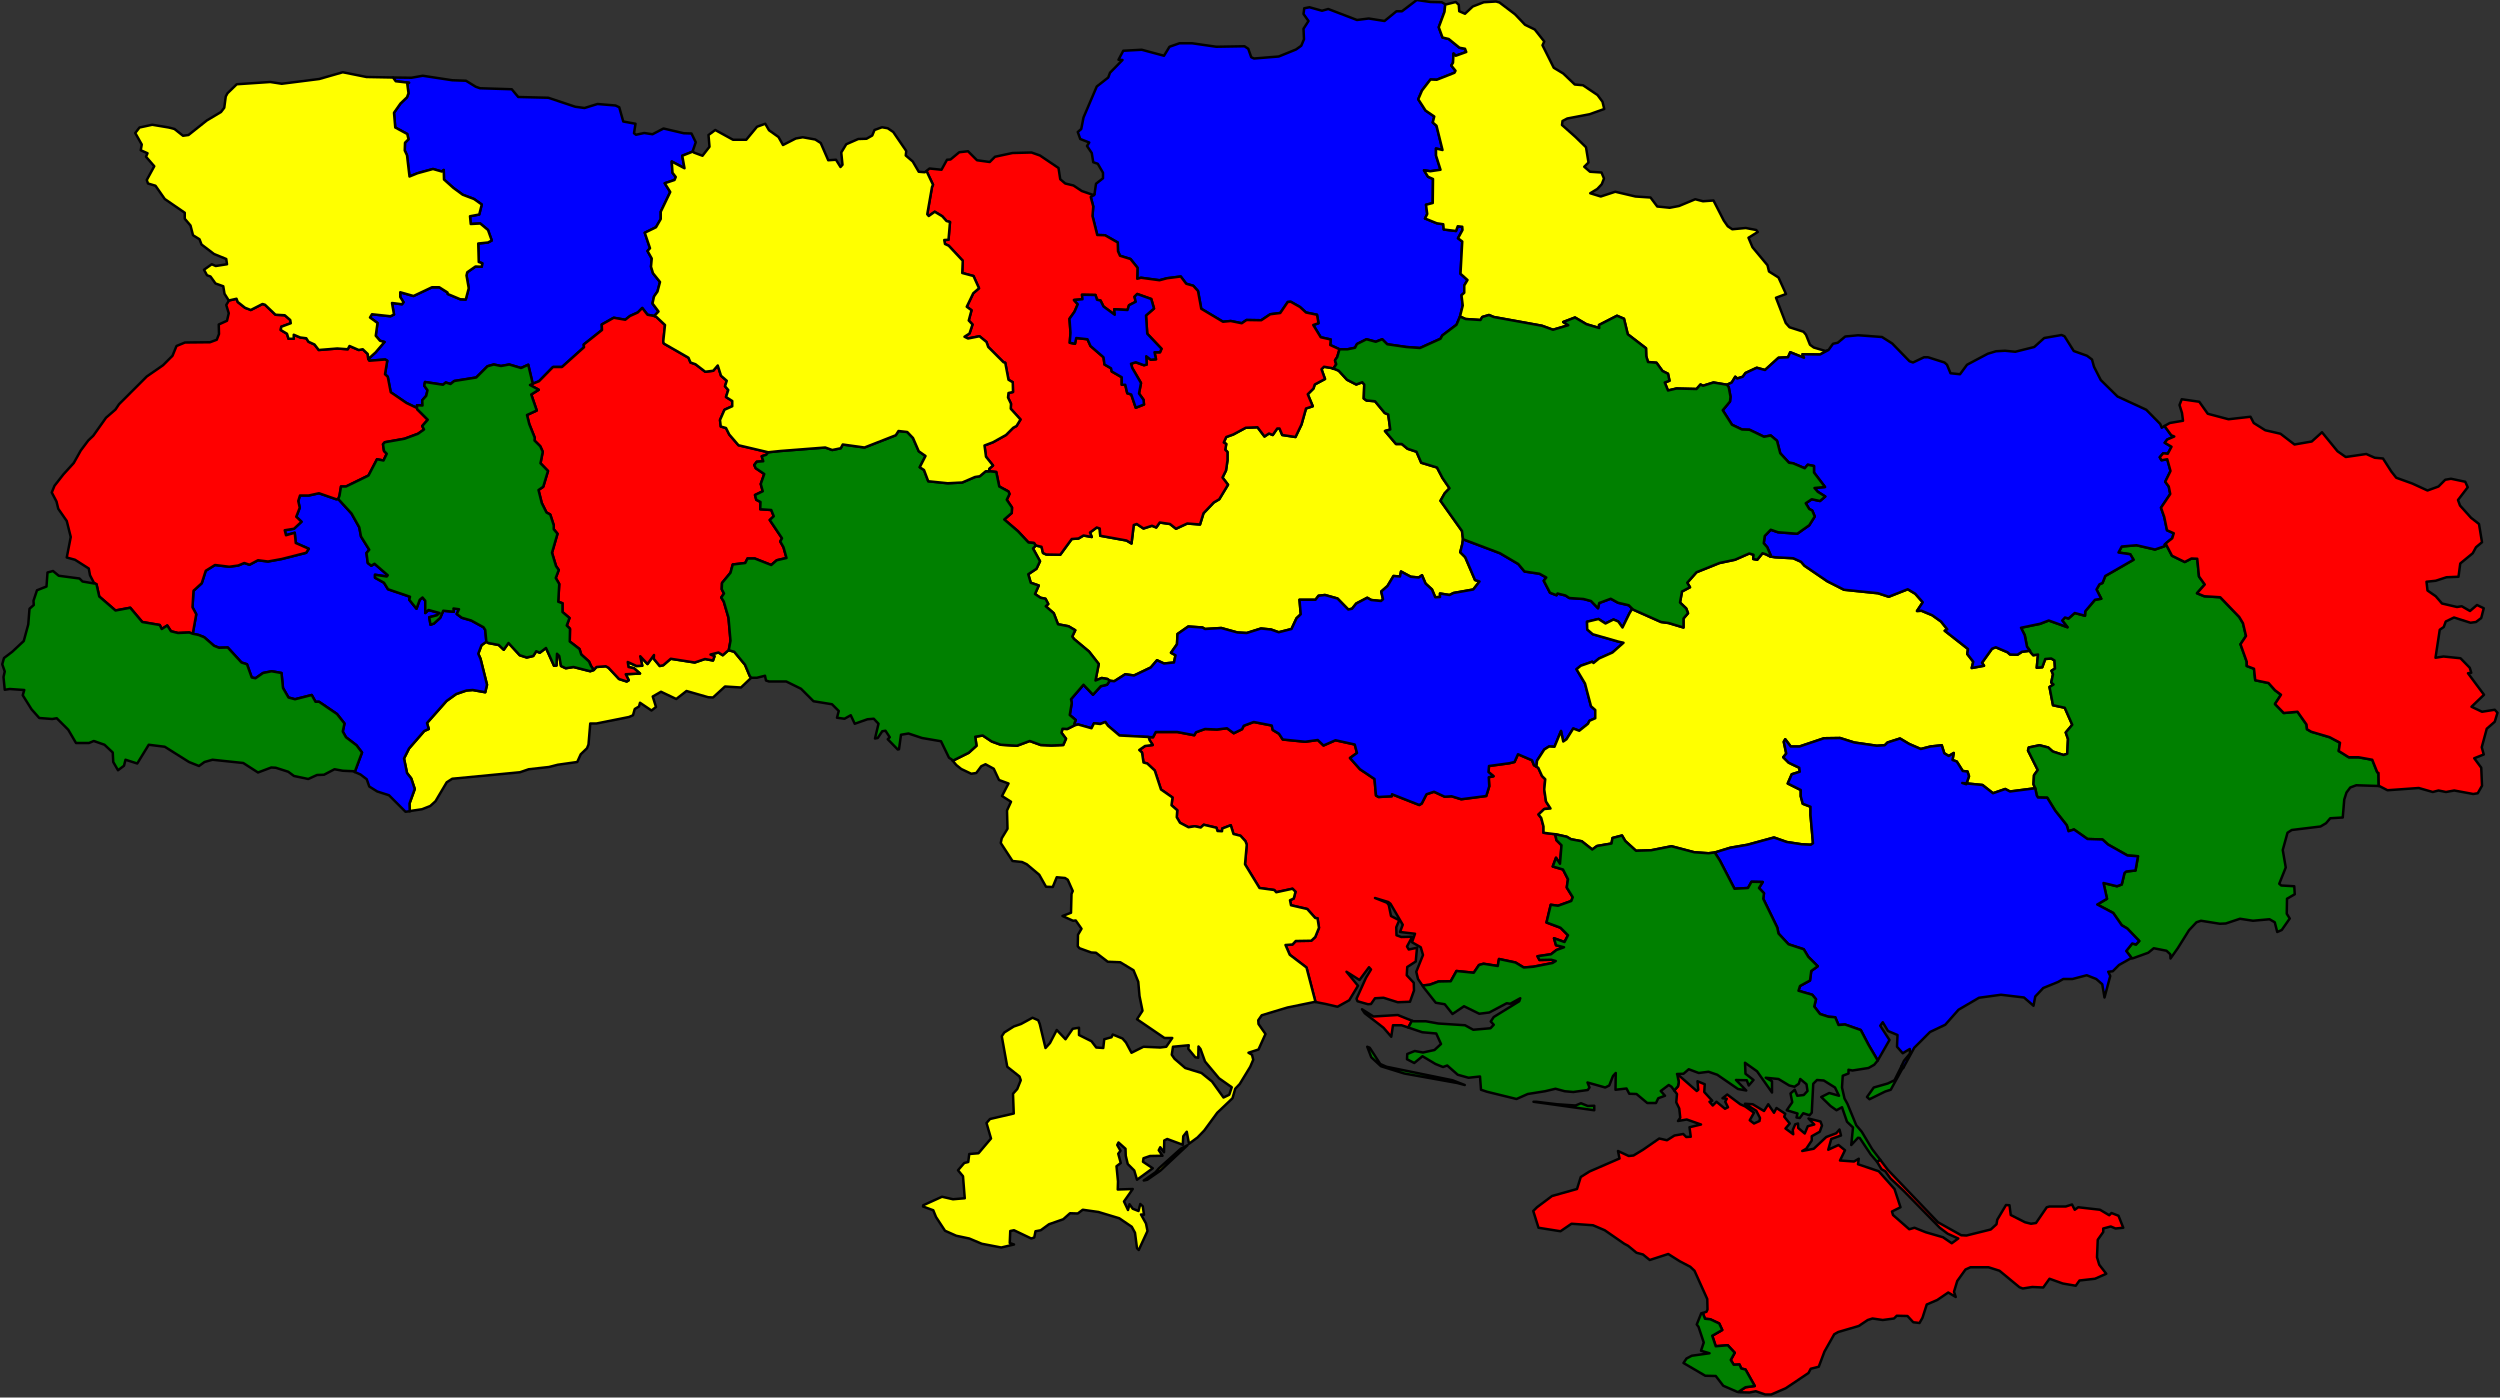 <ns0:svg xmlns:ns0="http://www.w3.org/2000/svg" enable_background="new 0 0 1000 559" height="559px" pretty_print="True" style="stroke-linejoin: round; stroke:#000; fill: none;" version="1.1" viewBox="0 0 1000 559" width="1000px">
<ns0:rect x="0" y="0" width="1000" height="559" fill="#333333" stroke="none"/>
utf-8<ns0:defs>
utf-8utf-8<ns0:style type="text/css">
path { fill-rule: evenodd; }utf-8utf-8</ns0:style>
utf-8</ns0:defs>
utf-8
utf-8<ns0:g class="" id="provinces">
utf-8utf-8<ns0:path d="M752.1,463.9L750.8,464.7L750.8,464.7L752.6,467.7L754.1,468.5L756.2,471.4L761.3,476.2L775.9,491.1L779.1,493.5L783.3,495.4L780.7,497.3L777.2,494.9L770.3,492.9L765.8,491.1L763.7,491.7L757.2,486.0L756.8,484.6L760.2,482.9L757.8,475.6L751.5,468.5L743.2,465.7L743.5,463.5L741.6,464.6L736.0,464.2L738.0,460.1L735.4,458.0L731.3,459.9L732.5,455.6L736.4,454.2L735.8,451.8L734.5,453.3L730.5,454.8L725.5,459.5L720.9,460.4L722.5,459.5L724.7,456.2L724.7,454.5L727.9,452.7L728.8,450.2L728.2,448.6L723.4,447.4L725.7,449.8L723.1,450.5L721.9,453.4L719.3,451.2L719.2,449.4L718.1,449.7L717.1,452.0L717.3,453.7L714.2,451.4L715.9,449.4L713.7,446.7L714.1,445.5L710.6,443.2L709.6,445.1L707.3,441.7L705.6,444.4L701.1,441.7L698.0,441.5L702.5,444.3L704.0,447.2L703.8,448.4L701.6,449.4L699.9,448.1L701.6,445.1L698.1,442.6L696.1,441.7L690.9,437.8L689.0,439.3L690.7,439.5L690.1,440.7L691.2,442.9L690.0,443.5L686.6,440.7L685.1,442.2L683.8,440.7L684.9,440.3L681.7,436.8L681.9,433.7L679.0,432.5L679.3,435.9L678.7,436.4L671.6,430.2L670.9,429.7L671.5,432.8L671.2,434.5L669.7,436.2L670.8,437.6L670.5,440.9L671.7,443.4L672.1,447.1L671.2,448.4L674.7,447.8L680.4,449.8L675.8,450.9L676.3,454.7L674.5,454.8L673.3,453.6L669.8,454.2L666.8,456.1L663.7,455.4L657.2,459.9L653.4,462.2L651.5,462.4L647.2,460.4L647.8,463.4L635.8,468.6L632.3,470.8L630.8,475.6L620.8,478.4L614.8,482.9L613.3,484.4L615.4,491.1L624.2,492.5L628.6,489.5L637.2,490.1L641.9,492.1L649.7,497.5L651.2,498.3L654.6,501.1L657.2,501.8L659.9,504.0L667.3,501.6L671.9,504.5L676.1,506.7L677.8,508.3L682.9,519.6L683.0,523.8L682.6,524.7L681.1,525.2L682.0,527.5L684.1,527.7L687.7,529.4L688.9,532.0L684.9,534.3L686.3,538.5L691.1,538.1L693.9,541.1L692.3,544.0L693.5,545.9L695.8,545.8L696.5,547.4L698.2,547.8L701.9,554.4L698.2,554.9L695.3,556.8L696.0,556.9L699.8,557.0L702.3,556.5L706.1,557.8L708.5,557.8L714.3,555.3L723.4,549.2L724.3,547.5L727.5,546.7L729.8,540.6L733.7,533.7L735.3,532.8L743.5,530.4L747.1,528.0L749.0,527.4L753.1,528.0L757.6,527.4L758.7,526.3L763.0,526.4L765.3,528.9L767.8,529.2L769.0,527.1L770.7,521.8L774.9,520.0L779.3,517.0L782.3,518.8L781.6,516.7L782.9,512.4L786.2,507.8L788.2,506.9L795.4,506.9L799.8,508.3L807.8,514.9L809.1,515.4L812.9,514.8L817.3,515.0L819.8,511.5L825.1,513.4L830.3,514.3L831.8,512.2L838.0,511.5L842.5,509.5L839.7,505.9L838.8,502.9L839.1,495.9L841.3,492.8L841.3,491.4L844.3,490.6L846.2,491.4L849.3,491.1L847.4,486.3L844.6,485.2L843.7,486.1L840.0,483.9L831.3,482.9L829.9,483.9L828.8,481.8L826.3,482.6L819.8,482.6L818.7,482.9L814.4,489.2L812.4,489.5L810.0,488.9L804.3,486.0L803.8,482.1L802.4,482.0L798.9,487.9L798.6,489.7L796.3,491.8L786.6,494.2L784.5,494.1L775.2,488.9L755.2,468.0L752.1,463.9Z " data-id="UA.KR" data-name="Crimea" fill="red" id="18" />
utf-8utf-8<ns0:path d="M563.3,411.0L563.3,411.0L563.3,411.0L564.8,408.3L564.8,408.3L559.1,406.0L549.4,406.6L544.8,403.7L545.9,405.3L553.4,411.1L556.5,414.7L557.2,410.1L560.6,410.1L563.3,411.0Z M459.5,294.8L459.8,296.0L461.1,298.0L458.0,298.4L455.7,300.0L456.8,301.0L457.4,305.0L458.9,305.4L461.9,308.2L464.4,315.8L469.0,319.0L468.6,322.1L470.9,324.1L470.7,326.9L472.0,329.1L475.4,330.9L477.9,330.5L480.3,331.0L481.5,329.9L486.6,331.1L487.0,332.4L488.8,332.5L488.9,331.4L492.3,330.1L493.4,333.6L496.2,334.3L498.2,336.5L498.7,337.9L498.0,345.7L503.8,355.2L509.7,356.0L510.5,356.9L517.0,355.5L518.2,356.7L517.5,359.4L516.0,360.1L516.4,362.1L522.9,363.6L526.1,367.2L527.0,367.3L527.6,371.1L526.1,374.8L524.5,376.3L518.3,376.4L517.0,377.8L514.2,378.0L515.9,381.9L522.6,387.0L526.2,400.8L530.3,401.6L535.0,402.7L539.7,400.1L543.2,394.3L538.6,388.7L543.8,392.0L547.6,386.9L548.4,387.8L546.4,391.1L542.6,399.5L543.0,400.5L547.2,401.7L548.4,401.6L550.0,399.3L553.4,399.1L559.1,400.9L564.0,400.7L565.6,396.2L565.5,393.1L562.7,390.1L562.9,386.8L566.3,384.6L566.8,379.1L563.5,379.8L562.8,378.6L564.9,374.7L560.5,374.8L558.6,374.1L558.5,370.9L559.7,368.1L556.4,366.4L555.5,362.0L554.8,361.1L550.0,359.2L555.3,360.8L556.2,361.5L561.1,369.9L560.0,372.8L566.0,373.5L564.8,376.9L568.3,378.9L569.2,382.0L566.5,388.7L567.2,391.6L568.7,393.8L569.0,394.2L571.9,393.9L575.4,392.6L580.3,392.5L582.6,388.4L589.5,389.1L591.6,386.0L593.4,385.5L599.1,386.4L599.6,383.6L606.2,385.0L609.5,387.0L613.3,386.7L621.0,385.2L622.3,384.4L620.5,383.9L615.8,384.0L615.0,382.5L620.4,381.7L622.6,380.0L625.6,378.9L622.4,378.1L621.6,375.3L625.8,376.8L627.2,374.1L624.2,371.1L618.6,369.0L620.3,361.9L623.2,362.3L628.5,360.4L629.1,358.9L626.7,355.0L627.2,351.7L625.2,347.8L621.1,346.6L622.4,343.1L624.0,345.5L624.6,338.1L622.6,336.1L622.2,334.3L622.2,333.7L617.4,333.1L617.4,330.6L616.5,327.2L615.4,325.8L617.7,323.6L620.2,323.4L618.4,320.6L617.7,315.8L618.1,311.7L616.8,310.4L615.3,307.1L614.6,306.7L613.6,306.1L612.8,304.1L607.2,301.7L605.8,304.8L603.7,305.3L595.6,306.4L595.4,308.8L597.4,310.5L595.5,310.9L595.7,314.5L594.5,318.4L584.5,319.7L580.6,318.5L577.9,318.7L573.6,316.7L570.6,317.7L568.7,321.4L567.7,322.0L556.8,317.7L556.7,318.5L551.4,318.8L550.4,318.2L549.8,311.6L544.0,307.7L540.0,303.2L542.8,301.2L541.9,297.8L534.2,296.1L529.4,298.2L527.1,296.0L522.1,296.7L513.1,295.8L511.6,293.5L509.1,292.0L508.7,290.2L501.5,288.8L497.5,290.3L496.8,291.7L493.5,293.3L490.8,291.3L486.8,291.8L482.0,291.6L478.4,292.9L477.7,294.1L470.9,292.8L462.3,292.8L461.2,294.9L459.5,294.8Z " data-id="UA.MY" data-name="Mykolayiv" fill="red" id="13" />
utf-8utf-8<ns0:path d="M437.8,77.7L436.3,78.8L437.3,82.6L437.0,86.4L438.9,94.0L442.0,94.1L447.1,97.0L447.2,100.5L448.0,102.3L452.2,103.6L455.0,107.1L454.9,111.5L456.4,111.1L463.8,112.1L466.8,111.3L472.3,110.6L474.5,113.5L477.3,114.3L479.2,116.4L480.5,123.5L489.2,128.7L492.3,128.4L496.7,129.3L498.6,128.0L504.5,128.1L508.1,125.7L512.1,125.2L515.1,120.8L516.3,120.7L520.0,122.8L522.4,125.0L526.8,125.9L527.4,129.3L525.3,130.0L528.3,134.9L532.3,135.8L532.1,138.0L535.8,139.7L539.1,139.7L542.0,139.1L542.8,137.6L546.6,135.7L550.3,136.7L552.9,135.7L554.9,137.7L562.5,138.8L568.0,139.2L576.2,135.5L576.9,134.2L582.6,129.9L584.0,126.6L585.1,122.2L584.6,118.1L585.7,117.1L585.7,114.2L587.0,112.0L584.2,109.5L584.9,96.6L583.2,95.3L585.0,92.0L584.9,90.7L583.1,90.5L582.4,92.4L577.5,91.8L577.3,89.7L574.7,89.3L570.0,87.4L570.9,85.6L570.4,81.9L573.1,81.2L573.2,71.6L571.2,70.7L569.6,68.1L572.1,68.5L576.2,67.9L574.4,62.2L574.4,59.4L577.0,60.0L574.6,50.3L573.1,49.0L573.7,46.6L570.2,44.2L567.3,39.7L568.8,36.2L572.2,31.8L574.7,31.9L581.8,29.1L582.2,28.3L580.5,26.2L581.2,25.1L581.4,21.4L582.3,22.3L586.5,20.8L586.0,19.5L583.8,19.1L579.5,15.6L577.0,15.0L575.5,10.9L577.8,4.7L578.1,1.7L576.7,0.9L572.2,0.8L566.7,0.0L560.8,4.5L558.6,4.5L553.8,8.4L547.5,7.4L542.8,8.0L531.3,3.6L528.8,4.3L523.8,2.9L521.7,3.3L521.4,5.6L523.4,8.4L521.4,11.5L521.6,15.7L520.5,18.3L518.4,19.8L511.5,22.6L501.6,23.4L500.5,22.9L499.3,19.5L497.8,18.5L486.5,18.7L476.8,17.3L471.8,17.3L467.8,18.7L465.6,22.3L456.7,19.9L449.3,20.3L447.4,23.9L449.0,24.0L444.0,29.1L443.3,31.0L438.7,34.6L433.4,47.0L432.5,51.6L431.1,52.8L432.1,55.6L435.7,57.0L434.8,58.4L436.7,61.2L437.3,64.9L439.1,65.5L441.2,69.1L441.2,71.3L438.4,73.5L437.8,77.7L437.8,77.7Z " data-id="UA.CH" data-name="Chernihiv" fill="blue" id="22" />
utf-8utf-8<ns0:path d="M157.2,31.0L158.3,32.5L163.6,33.1L162.9,33.5L163.4,37.3L162.8,38.9L160.2,41.4L157.6,45.1L158.1,51.0L162.9,53.6L163.4,55.7L162.0,57.1L161.9,60.2L162.8,62.1L163.8,70.6L167.0,69.3L173.2,67.6L176.7,68.6L177.5,68.0L177.6,71.8L181.4,75.2L185.1,77.9L189.6,79.6L192.7,81.8L191.7,85.8L188.0,86.5L188.3,89.6L192.1,89.4L195.2,92.0L196.7,96.2L195.2,97.0L191.3,97.4L191.5,104.8L192.9,105.3L192.7,106.7L190.2,106.6L186.9,108.9L186.6,110.2L187.5,115.3L186.3,119.8L184.1,119.7L179.1,117.6L179.0,117.0L175.7,114.9L172.8,114.9L165.4,118.4L160.1,116.9L160.1,118.8L161.4,120.9L160.8,121.7L156.8,121.2L157.6,125.8L156.2,126.5L148.8,125.7L148.0,127.0L151.0,129.2L150.3,134.3L152.0,136.3L153.8,136.8L150.2,141.0L147.3,143.6L147.7,144.3L154.1,143.8L154.9,144.3L154.0,149.7L155.1,150.7L156.3,156.9L162.6,161.2L166.8,163.2L166.8,162.1L169.0,162.2L168.9,160.1L170.5,158.3L171.0,156.1L169.7,154.3L170.0,152.8L177.2,153.9L178.3,153.0L180.2,153.6L181.7,152.4L190.5,151.0L195.0,146.5L197.5,145.8L200.4,146.4L203.7,145.8L208.4,147.2L211.3,145.9L212.6,151.4L213.1,153.5L215.6,152.5L221.2,146.8L224.8,146.8L233.6,138.9L233.5,137.8L240.8,132.0L240.7,129.8L245.5,127.1L250.1,127.9L252.0,126.4L255.1,125.0L256.9,123.2L259.0,125.9L261.7,126.4L263.4,124.6L261.0,121.4L261.6,118.6L263.0,116.6L264.0,112.8L261.2,109.3L260.4,106.7L260.7,103.4L259.0,100.4L260.0,99.3L257.9,93.1L262.4,90.9L264.3,87.6L264.3,84.7L268.1,76.8L265.9,73.3L269.8,72.0L270.3,70.8L269.0,69.1L268.7,64.6L273.8,67.3L272.9,62.3L277.2,60.6L277.1,60.4L278.3,56.9L276.6,53.4L273.5,53.3L265.4,51.4L261.0,53.7L257.7,53.2L254.4,53.9L253.6,53.3L254.2,49.5L249.3,48.6L247.7,42.9L246.2,42.2L239.0,41.6L233.8,43.2L230.1,42.7L219.3,39.1L207.3,38.8L204.7,35.7L192.0,35.3L190.3,34.7L186.4,32.3L180.9,32.1L169.1,30.3L164.6,31.1L157.2,31.0Z " data-id="UA.RV" data-name="Rivne" fill="blue" id="7" />
utf-8utf-8<ns0:path d="M236.1,268.5L229.4,266.8L226.3,267.3L224.4,266.4L223.7,262.4L222.8,261.5L222.6,266.2L221.6,266.3L218.4,259.2L215.9,261.1L214.5,260.5L213.3,262.4L210.7,263.0L207.9,262.1L203.4,257.2L201.5,259.9L199.5,258.0L195.3,257.2L194.5,256.7L192.6,258.1L191.3,261.5L192.2,263.5L194.8,273.9L194.1,276.9L189.1,276.0L186.6,276.2L182.5,277.6L178.6,280.4L170.8,289.2L171.5,291.6L169.7,292.4L163.6,299.4L161.6,303.4L162.8,309.2L164.5,311.4L165.9,315.6L163.8,321.4L163.9,324.5L164.7,324.3L168.8,323.7L172.1,322.4L174.2,320.5L178.7,312.9L180.9,311.5L208.0,308.9L211.5,307.7L219.6,306.8L223.1,305.9L230.9,304.8L232.3,301.7L234.8,299.3L235.4,297.8L236.1,289.4L238.6,289.4L251.6,286.8L253.2,286.1L253.9,283.6L255.6,282.6L256.0,281.1L260.6,284.2L262.4,282.8L261.1,278.6L264.4,276.7L270.5,279.6L274.6,276.4L283.3,278.9L285.2,279.0L290.0,274.6L296.4,275.0L300.5,271.1L300.5,271.1L299.9,270.4L298.0,265.9L293.7,260.7L291.5,260.1L290.9,260.5L289.1,262.1L287.4,261.0L284.2,261.8L285.8,262.5L285.2,264.2L282.0,263.6L277.9,265.0L268.3,263.5L265.3,266.1L263.9,266.4L261.5,263.5L261.6,262.0L259.0,265.6L256.1,262.5L256.9,266.3L254.6,266.4L251.1,264.8L251.4,266.8L253.6,267.3L256.0,269.4L250.3,269.7L251.5,272.1L250.7,272.6L247.6,271.6L243.4,267.1L242.3,266.5L238.6,266.8L237.5,268.0L236.1,268.5Z " data-id="UA.CV" data-name="Chernivtsi" fill="yellow" id="4" />
utf-8utf-8<ns0:path d="M134.5,199.7L127.6,197.3L123.5,198.2L120.0,198.2L119.3,200.4L119.9,203.1L118.5,206.7L120.6,208.7L117.6,211.5L113.9,212.1L114.4,214.1L117.9,213.1L118.3,217.2L123.5,219.5L122.5,221.1L112.7,223.6L107.2,224.6L103.2,224.1L99.8,225.9L97.7,225.2L95.3,226.2L91.7,226.7L86.0,226.0L82.3,228.3L80.7,233.3L77.4,236.3L77.0,242.9L78.5,245.7L77.1,253.5L79.5,254.0L81.7,254.9L85.6,258.3L87.6,259.1L91.1,259.0L96.6,265.0L98.8,265.7L100.7,271.0L102.2,271.3L105.2,269.2L108.6,268.5L112.6,269.2L113.2,275.2L115.4,279.0L118.0,279.7L124.7,278.0L126.2,280.7L127.6,280.7L134.8,285.6L137.8,289.4L137.1,292.6L138.4,294.9L142.6,298.1L144.8,301.0L141.9,308.8L144.2,309.8L146.7,311.7L147.7,314.6L150.9,316.6L155.6,318.1L162.2,324.7L163.9,324.5L163.8,321.4L165.9,315.6L164.5,311.4L162.8,309.2L161.6,303.4L163.6,299.4L169.7,292.4L171.5,291.6L170.8,289.2L178.6,280.4L182.5,277.6L186.6,276.2L189.1,276.0L194.1,276.9L194.8,273.9L192.2,263.5L191.3,261.5L192.6,258.1L194.5,256.7L194.5,256.3L194.1,252.0L193.4,250.9L188.5,248.2L184.7,247.1L182.7,245.6L183.6,243.7L181.4,243.4L181.5,244.7L177.3,244.3L176.1,247.1L173.6,249.4L172.2,249.9L171.7,246.9L174.8,246.1L175.8,245.2L171.4,244.0L170.1,245.2L170.1,240.3L169.0,239.0L167.9,239.9L166.6,243.5L163.7,239.9L164.0,238.7L155.2,235.7L153.6,233.1L150.0,231.1L150.0,229.9L154.7,230.6L155.1,230.1L149.8,225.5L148.5,226.3L147.1,225.2L146.6,221.2L147.7,219.9L144.4,214.6L143.7,210.9L140.6,205.4L135.3,199.6L134.5,199.7Z " data-id="UA.IF" data-name="Ivano-Frankivs'k" fill="blue" id="3" />
utf-8utf-8<ns0:path d="M259.0,125.9L256.9,123.2L255.1,125.0L252.0,126.4L250.1,127.9L245.5,127.1L240.7,129.8L240.8,132.0L233.5,137.8L233.6,138.9L224.8,146.8L221.2,146.8L215.6,152.5L213.1,153.5L212.0,154.0L215.5,155.9L212.5,157.8L214.7,164.2L210.8,166.0L211.7,169.6L213.9,175.1L213.8,176.2L216.1,178.5L217.1,180.7L216.2,185.3L219.2,188.4L217.3,194.7L215.4,196.0L216.7,201.2L218.6,205.0L220.1,205.8L221.5,210.1L221.5,211.7L223.0,213.5L220.8,221.1L222.4,226.4L223.5,228.0L222.3,231.2L223.7,233.6L223.3,240.7L225.0,241.3L225.0,244.8L227.8,247.2L226.7,250.2L228.0,251.5L227.9,256.6L231.8,259.6L232.5,261.8L235.6,264.6L236.4,266.4L237.5,268.0L238.6,266.8L242.3,266.5L243.4,267.1L247.6,271.6L250.7,272.6L251.5,272.1L250.3,269.7L256.0,269.4L253.6,267.3L251.4,266.8L251.1,264.8L254.6,266.4L256.9,266.3L256.1,262.5L259.0,265.6L261.6,262.0L261.5,263.5L263.9,266.4L265.3,266.1L268.3,263.5L277.9,265.0L282.0,263.6L285.2,264.2L285.8,262.5L284.2,261.8L287.4,261.0L289.1,262.1L290.9,260.5L291.5,260.1L292.2,256.3L291.4,247.1L289.5,240.6L288.5,239.0L289.6,237.4L288.7,235.7L288.8,233.2L292.2,229.1L293.1,225.8L298.1,225.2L299.0,223.4L301.9,223.4L308.5,226.0L310.7,224.1L314.6,223.2L313.4,218.9L312.1,216.6L312.8,215.3L307.9,208.0L309.5,206.5L308.5,204.0L304.1,203.7L304.2,200.8L302.5,199.9L302.0,198.0L305.1,196.5L304.3,193.6L305.7,189.6L302.3,187.3L301.7,186.0L302.7,184.7L305.3,184.5L304.7,182.5L306.5,181.9L307.3,180.9L295.4,178.1L291.7,173.8L290.4,171.2L288.3,170.6L288.0,168.0L289.8,163.9L292.9,162.5L292.9,160.4L290.4,158.8L291.3,156.0L290.0,154.5L290.7,152.3L288.4,150.3L287.1,146.2L285.3,148.3L282.1,148.7L278.2,145.7L276.2,145.0L275.4,143.1L265.5,137.4L265.3,136.6L266.0,130.0L262.6,126.8L261.7,126.4L259.0,125.9Z " data-id="UA.KM" data-name="Khmel'nyts'kyy" fill="red" id="8" />
utf-8utf-8<ns0:path d="M147.1,141.6L145.1,139.7L143.5,140.0L139.8,138.4L139.1,139.7L134.9,139.4L127.5,140.0L125.8,137.8L123.4,136.7L122.5,135.3L120.1,135.0L117.5,133.9L117.5,135.5L115.4,135.5L114.8,133.5L112.3,132.0L112.5,130.7L116.3,129.3L116.1,128.0L113.9,126.1L110.2,125.9L106.0,121.9L105.0,121.6L100.3,124.0L98.0,123.1L95.1,120.8L94.6,119.5L91.5,120.2L91.6,120.2L90.5,122.0L91.5,125.3L90.8,128.3L87.5,129.8L87.6,133.6L86.7,135.9L84.0,136.9L74.0,137.0L70.6,138.4L69.0,142.3L65.2,146.1L58.7,150.6L47.6,161.7L46.2,163.8L42.4,167.1L37.3,174.3L35.3,176.2L32.3,180.2L29.5,185.2L25.4,189.7L21.8,194.3L20.7,197.0L22.6,200.6L23.3,203.5L26.7,208.4L28.3,214.8L26.7,223.0L30.0,223.9L35.5,227.4L36.0,230.1L37.5,233.0L37.6,233.2L38.6,233.7L39.7,238.6L46.2,244.2L52.1,243.1L56.9,248.8L63.9,250.0L64.7,251.6L66.9,250.2L68.4,252.5L71.2,253.2L75.7,253.0L77.1,253.5L78.5,245.7L77.0,242.9L77.4,236.3L80.7,233.3L82.3,228.3L86.0,226.0L91.7,226.7L95.3,226.2L97.7,225.2L99.8,225.9L103.2,224.1L107.2,224.6L112.7,223.6L122.5,221.1L123.5,219.5L118.3,217.2L117.9,213.1L114.4,214.1L113.9,212.1L117.6,211.5L120.6,208.7L118.5,206.7L119.9,203.1L119.3,200.4L120.0,198.2L123.5,198.2L127.6,197.3L134.5,199.7L135.3,199.6L135.8,198.3L136.4,194.6L138.4,194.6L147.4,190.2L150.8,183.7L153.4,184.2L154.7,181.5L153.6,180.4L153.2,177.7L153.9,176.9L161.8,175.5L167.2,173.5L169.6,171.8L168.9,170.4L171.1,167.9L166.9,163.7L166.8,163.2L162.6,161.2L156.3,156.9L155.1,150.7L154.0,149.7L154.9,144.3L154.1,143.8L147.7,144.3L147.3,143.6L147.1,141.6Z " data-id="UA.LV" data-name="L'viv" fill="red" id="2" />
utf-8utf-8<ns0:path d="M212.6,151.4L211.3,145.9L208.4,147.2L203.7,145.8L200.4,146.4L197.5,145.8L195.0,146.5L190.5,151.0L181.7,152.4L180.2,153.6L178.3,153.0L177.2,153.9L170.0,152.8L169.7,154.3L171.0,156.1L170.5,158.3L168.9,160.1L169.0,162.2L166.8,162.1L166.8,163.2L166.9,163.7L171.1,167.9L168.9,170.4L169.6,171.8L167.2,173.5L161.8,175.5L153.9,176.9L153.2,177.7L153.6,180.4L154.7,181.5L153.4,184.2L150.8,183.7L147.4,190.2L138.4,194.6L136.4,194.6L135.8,198.3L135.3,199.6L140.6,205.4L143.7,210.9L144.4,214.6L147.7,219.9L146.6,221.2L147.1,225.2L148.5,226.3L149.8,225.5L155.1,230.1L154.7,230.6L150.0,229.9L150.0,231.1L153.6,233.1L155.2,235.7L164.0,238.7L163.7,239.9L166.6,243.5L167.9,239.9L169.0,239.0L170.1,240.3L170.1,245.2L171.4,244.0L175.8,245.2L174.8,246.1L171.7,246.9L172.2,249.9L173.6,249.4L176.1,247.1L177.3,244.3L181.5,244.7L181.4,243.4L183.6,243.7L182.7,245.6L184.7,247.1L188.5,248.2L193.4,250.9L194.1,252.0L194.5,256.3L194.5,256.7L195.3,257.2L199.5,258.0L201.5,259.9L203.4,257.2L207.9,262.1L210.7,263.0L213.3,262.4L214.5,260.5L215.9,261.1L218.4,259.2L221.6,266.3L222.6,266.2L222.8,261.5L223.7,262.4L224.4,266.4L226.3,267.3L229.4,266.8L236.1,268.5L237.5,268.0L236.4,266.4L235.6,264.6L232.5,261.8L231.8,259.6L227.9,256.6L228.0,251.5L226.7,250.2L227.8,247.2L225.0,244.8L225.0,241.3L223.3,240.7L223.7,233.6L222.3,231.2L223.5,228.0L222.4,226.4L220.8,221.1L223.0,213.5L221.5,211.7L221.5,210.1L220.1,205.8L218.6,205.0L216.7,201.2L215.4,196.0L217.3,194.7L219.2,188.4L216.2,185.3L217.1,180.7L216.1,178.5L213.8,176.2L213.9,175.1L211.7,169.6L210.8,166.0L214.7,164.2L212.5,157.8L215.5,155.9L212.0,154.0L213.1,153.5L212.6,151.4Z " data-id="UA.TP" data-name="Ternopil'" fill="green" id="5" />
utf-8utf-8<ns0:path d="M37.7,233.4L33.0,232.6L31.8,231.4L23.5,230.3L21.2,228.4L19.0,229.0L18.6,234.6L14.8,236.1L13.4,240.3L13.5,242.0L11.8,243.5L11.3,249.8L9.5,256.4L4.9,260.7L1.6,263.2L0.9,265.7L1.9,268.6L1.4,270.8L1.9,275.9L3.9,275.6L9.7,276.0L9.1,278.1L12.6,283.7L15.7,287.2L20.9,287.6L22.7,287.3L27.3,291.9L30.4,297.2L35.6,297.2L37.5,296.4L41.8,297.9L45.1,301.0L45.3,304.8L47.2,308.1L49.6,306.3L50.2,303.9L54.9,305.4L59.5,297.9L65.9,298.7L75.6,304.8L79.6,306.4L81.8,304.8L85.0,303.9L97.3,305.2L103.2,309.0L108.5,307.0L110.3,307.1L115.3,308.7L117.6,310.4L123.3,311.6L126.8,310.0L129.6,309.9L133.8,307.7L137.1,308.3L141.4,308.5L141.9,308.8L144.8,301.0L142.6,298.1L138.4,294.9L137.1,292.6L137.8,289.4L134.8,285.6L127.6,280.7L126.2,280.7L124.7,278.0L118.0,279.7L115.4,279.0L113.2,275.2L112.6,269.2L108.6,268.5L105.2,269.2L102.2,271.3L100.7,271.0L98.8,265.7L96.6,265.0L91.1,259.0L87.6,259.1L85.6,258.3L81.7,254.9L79.5,254.0L77.1,253.5L75.7,253.0L71.2,253.2L68.4,252.5L66.9,250.2L64.7,251.6L63.9,250.0L56.9,248.8L52.1,243.1L46.2,244.2L39.7,238.6L38.6,233.7L37.6,233.2L37.7,233.4Z " data-id="UA.ZK" data-name="Transcarpathia" fill="green" id="1" />
utf-8utf-8<ns0:path d="M146.6,30.8L137.1,28.9L127.7,31.6L112.7,33.5L108.1,32.8L94.7,33.7L91.0,37.3L90.3,38.6L89.7,43.1L88.4,44.8L82.7,48.2L75.4,54.0L73.2,54.3L69.8,51.6L67.5,51.0L60.9,49.9L55.8,51.0L54.1,53.2L56.7,57.8L56.3,60.1L59.0,61.3L58.4,62.7L61.7,66.5L58.7,72.0L59.2,73.4L62.2,74.3L65.9,79.6L73.9,85.1L73.9,87.5L76.2,90.2L77.2,94.1L79.8,95.7L80.6,97.8L85.6,101.6L90.5,103.6L90.8,105.7L86.3,106.4L84.7,105.7L81.6,107.9L82.8,110.1L84.2,110.6L86.2,113.4L89.3,114.5L89.8,117.5L91.5,120.2L94.6,119.5L95.1,120.8L98.0,123.1L100.3,124.0L105.0,121.6L106.0,121.9L110.2,125.9L113.9,126.1L116.1,128.0L116.3,129.3L112.5,130.7L112.3,132.0L114.8,133.5L115.4,135.5L117.5,135.5L117.5,133.9L120.1,135.0L122.5,135.3L123.4,136.7L125.8,137.8L127.5,140.0L134.9,139.4L139.1,139.7L139.8,138.4L143.5,140.0L145.1,139.7L147.1,141.6L147.3,143.6L150.2,141.0L153.8,136.8L152.0,136.3L150.3,134.3L151.0,129.2L148.0,127.0L148.8,125.7L156.2,126.5L157.6,125.8L156.8,121.2L160.8,121.7L161.4,120.9L160.1,118.8L160.1,116.9L165.4,118.4L172.8,114.9L175.7,114.9L179.0,117.0L179.1,117.6L184.1,119.7L186.3,119.8L187.5,115.3L186.6,110.2L186.9,108.9L190.2,106.6L192.7,106.7L192.9,105.3L191.5,104.8L191.3,97.4L195.2,97.0L196.7,96.2L195.2,92.0L192.1,89.4L188.3,89.6L188.0,86.5L191.7,85.8L192.7,81.8L189.6,79.6L185.1,77.9L181.4,75.2L177.6,71.8L177.5,68.0L176.7,68.6L173.2,67.6L167.0,69.3L163.8,70.6L162.8,62.1L161.9,60.2L162.0,57.1L163.4,55.7L162.9,53.6L158.1,51.0L157.6,45.1L160.2,41.4L162.8,38.9L163.4,37.3L162.9,33.5L163.6,33.1L158.3,32.5L157.2,31.0L146.6,30.8Z " data-id="UA.VO" data-name="Volyn" fill="yellow" id="6" />
utf-8utf-8<ns0:path d="M532.6,147.2L529.6,146.7L528.6,147.7L530.0,151.6L525.9,153.8L525.4,155.4L523.1,157.7L525.1,162.5L522.4,163.4L520.6,169.8L518.2,174.8L512.9,174.0L511.8,171.4L510.9,171.4L509.1,174.0L507.6,173.4L505.8,174.6L503.0,170.9L498.3,171.1L493.3,173.8L490.5,174.8L489.5,177.0L490.5,177.6L490.1,179.9L491.0,180.8L491.0,184.1L490.4,188.2L489.0,191.0L491.2,193.9L487.7,199.7L485.5,201.0L481.4,205.3L480.0,209.8L474.9,209.4L470.4,211.5L468.0,209.6L463.9,209.0L462.5,211.0L460.8,210.3L457.4,211.4L454.7,209.6L453.5,210.0L452.6,217.4L450.6,216.2L440.1,214.3L439.9,211.4L438.7,211.0L436.0,213.0L436.7,214.8L433.4,214.2L431.4,215.4L428.7,215.6L424.1,221.9L418.5,221.8L417.2,221.2L416.6,218.7L414.3,218.2L413.2,219.4L416.0,224.5L414.6,227.5L411.3,229.7L412.3,233.1L415.5,234.2L414.0,237.6L416.2,239.1L418.2,239.5L419.3,241.6L418.3,242.5L421.5,245.3L423.2,249.7L427.4,250.5L430.1,252.1L428.9,254.6L429.6,255.6L435.6,260.6L439.5,265.6L438.2,272.2L440.7,271.2L443.0,271.6L443.9,272.3L445.7,272.5L450.1,269.7L453.6,270.2L460.3,267.0L462.8,264.1L465.6,265.4L469.6,265.0L470.2,262.1L468.4,261.1L470.8,257.7L471.0,253.6L475.3,250.6L481.0,251.0L482.0,251.6L488.5,251.2L495.0,253.0L498.7,253.2L504.4,251.4L508.4,251.8L511.5,252.9L516.6,251.6L518.6,247.3L520.3,245.7L519.8,239.9L526.2,239.9L527.4,238.3L530.0,238.0L535.0,239.4L539.3,243.8L540.8,243.5L542.5,241.4L546.9,239.1L548.5,240.0L552.4,240.4L553.2,239.7L552.5,236.6L555.0,234.4L557.4,230.4L560.0,230.6L560.4,228.6L564.3,230.7L567.5,231.0L568.8,230.1L570.2,233.4L572.8,235.8L574.1,238.9L576.0,238.8L576.0,237.4L579.8,238.0L581.4,237.2L589.3,235.8L591.8,232.6L590.0,232.0L586.1,222.9L584.1,220.9L584.9,217.7L585.2,215.7L584.8,212.4L576.2,200.3L577.9,197.3L579.8,195.3L577.0,191.2L574.8,187.0L568.5,185.1L566.6,180.7L563.0,179.5L560.7,177.6L558.4,177.6L554.0,172.4L556.1,171.8L555.3,165.8L553.9,165.2L550.0,160.5L546.6,160.2L545.5,159.4L545.7,153.8L544.9,152.9L542.5,153.8L538.8,151.9L535.5,148.3L533.9,147.6L533.3,147.5L532.6,147.2Z " data-id="UA.CK" data-name="Cherkasy" fill="yellow" id="15" />
utf-8utf-8<ns0:path d="M651.5,242.1L647.2,241.1L644.3,239.5L639.7,241.2L639.2,243.3L636.4,240.4L633.4,239.6L627.7,239.2L626.2,238.2L623.0,237.4L622.6,238.1L620.0,237.1L617.5,232.3L618.5,231.0L615.8,229.5L609.8,228.6L607.3,225.6L600.0,221.3L585.2,215.7L584.9,217.7L584.1,220.9L586.1,222.9L590.0,232.0L591.8,232.6L589.3,235.8L581.4,237.2L579.8,238.0L576.0,237.4L576.0,238.8L574.1,238.9L572.8,235.8L570.2,233.4L568.8,230.1L567.5,231.0L564.3,230.7L560.4,228.6L560.0,230.6L557.4,230.4L555.0,234.4L552.5,236.6L553.2,239.7L552.4,240.4L548.5,240.0L546.9,239.1L542.5,241.4L540.8,243.5L539.3,243.8L535.0,239.4L530.0,238.0L527.4,238.3L526.2,239.9L519.8,239.9L520.3,245.7L518.6,247.3L516.6,251.6L511.5,252.9L508.4,251.8L504.4,251.4L498.7,253.2L495.0,253.0L488.5,251.2L482.0,251.6L481.0,251.0L475.3,250.6L471.0,253.6L470.8,257.7L468.4,261.1L470.2,262.1L469.6,265.0L465.6,265.4L462.8,264.1L460.3,267.0L453.6,270.2L450.1,269.7L445.7,272.5L443.9,272.3L442.8,273.9L440.3,274.5L437.2,277.9L433.4,273.9L428.4,279.7L428.7,281.2L427.9,286.0L430.3,288.0L429.7,289.5L429.9,290.1L431.3,289.8L436.6,291.3L437.6,289.3L440.1,289.6L442.1,288.8L443.2,290.3L447.8,294.2L459.5,294.8L461.2,294.9L462.3,292.8L470.9,292.8L477.7,294.1L478.4,292.9L482.0,291.6L486.8,291.8L490.8,291.3L493.5,293.3L496.8,291.7L497.5,290.3L501.5,288.8L508.7,290.2L509.1,292.0L511.6,293.5L513.1,295.8L522.1,296.7L527.1,296.0L529.4,298.2L534.2,296.1L541.9,297.8L542.8,301.2L540.0,303.2L544.0,307.7L549.8,311.6L550.4,318.2L551.4,318.8L556.7,318.5L556.8,317.7L567.7,322.0L568.7,321.4L570.6,317.7L573.6,316.7L577.9,318.7L580.6,318.5L584.5,319.7L594.5,318.4L595.7,314.5L595.5,310.9L597.4,310.5L595.4,308.8L595.6,306.4L603.7,305.3L605.8,304.8L607.2,301.7L612.8,304.1L613.6,306.1L614.6,306.7L614.8,304.3L617.7,299.8L619.6,298.6L621.8,298.7L624.4,292.4L625.3,296.6L626.6,295.7L629.3,291.4L631.7,292.3L635.2,289.5L635.8,288.3L638.1,287.3L638.1,284.0L636.4,282.5L634.0,273.4L630.6,267.7L632.3,266.3L636.9,264.7L637.4,265.2L639.6,263.4L645.0,261.0L649.4,257.1L647.2,256.6L637.1,253.7L634.9,251.8L634.8,248.7L639.4,247.6L642.2,249.4L645.4,247.8L647.3,248.6L649.0,251.0L651.8,245.3L652.9,243.5L651.5,242.1Z " data-id="UA.KH" data-name="Kirovohrad" fill="blue" id="16" />
utf-8utf-8<ns0:path d="M437.6,78.1L432.7,76.4L429.4,74.2L426.1,73.4L424.1,71.7L423.4,67.2L416.0,62.2L412.6,61.0L405.0,61.2L398.0,62.7L395.9,64.8L390.8,64.1L387.2,60.5L383.7,60.9L380.2,63.8L378.8,63.9L376.6,67.9L371.8,67.4L370.6,68.4L373.2,73.9L372.8,74.8L370.9,85.7L371.5,86.4L373.9,84.7L376.9,86.5L378.6,88.4L380.0,88.8L379.4,95.9L377.7,96.0L378.0,97.6L379.5,98.3L385.1,104.3L384.9,109.2L389.4,110.4L391.6,115.3L389.3,117.3L386.7,122.7L388.6,124.1L387.5,128.2L389.0,129.8L387.8,133.4L385.8,134.7L387.2,135.4L391.8,134.5L394.6,136.8L395.3,138.8L401.4,144.9L402.1,145.1L403.4,151.9L405.1,152.9L405.2,156.8L403.4,157.2L403.2,159.0L404.4,161.5L404.3,163.5L408.2,167.8L406.6,170.4L405.3,171.1L402.4,174.0L397.2,176.9L393.8,178.2L394.4,182.7L397.2,186.2L395.7,187.5L395.7,188.5L398.5,188.8L399.7,194.6L403.4,196.6L403.8,197.6L402.7,199.9L404.8,203.0L404.7,205.2L401.7,207.8L407.2,212.5L411.4,217.0L413.6,217.2L414.3,218.2L416.6,218.7L417.2,221.2L418.5,221.8L424.1,221.9L428.7,215.6L431.4,215.4L433.4,214.2L436.7,214.8L436.0,213.0L438.7,211.0L439.9,211.4L440.1,214.3L450.6,216.2L452.6,217.4L453.5,210.0L454.7,209.6L457.4,211.4L460.8,210.3L462.5,211.0L463.9,209.0L468.0,209.6L470.4,211.5L474.9,209.4L480.0,209.8L481.4,205.3L485.5,201.0L487.7,199.7L491.2,193.9L489.0,191.0L490.4,188.2L491.0,184.1L491.0,180.8L490.1,179.9L490.5,177.6L489.5,177.0L490.5,174.8L493.3,173.8L498.3,171.1L503.0,170.9L505.8,174.6L507.6,173.4L509.1,174.0L510.9,171.4L511.8,171.4L512.9,174.0L518.2,174.8L520.6,169.8L522.4,163.4L525.1,162.5L523.1,157.7L525.4,155.4L525.9,153.8L530.0,151.6L528.6,147.7L529.6,146.7L532.6,147.2L533.3,147.5L534.5,145.7L534.0,144.2L534.1,144.0L534.9,142.8L535.8,139.7L532.1,138.0L532.3,135.8L528.3,134.9L525.3,130.0L527.4,129.3L526.8,125.9L522.4,125.0L520.0,122.8L516.3,120.7L515.1,120.8L512.1,125.2L508.1,125.7L504.5,128.1L498.6,128.0L496.7,129.3L492.3,128.4L489.2,128.7L480.5,123.5L479.2,116.4L477.3,114.3L474.5,113.5L472.3,110.6L466.8,111.3L463.8,112.1L456.4,111.1L454.9,111.5L455.0,107.1L452.2,103.6L448.0,102.3L447.2,100.5L447.1,97.0L442.0,94.1L438.9,94.0L437.0,86.4L437.3,82.6L436.3,78.8L437.8,77.7L437.6,78.1Z M461.6,123.4L458.4,126.2L458.9,133.5L464.6,139.5L464.0,140.9L461.8,140.9L462.4,143.7L460.3,143.9L458.5,142.5L458.7,145.8L457.6,146.1L454.3,144.9L452.4,145.5L452.9,147.2L456.4,153.2L455.6,157.4L457.4,159.9L457.6,161.8L454.3,163.1L452.5,157.8L450.9,157.3L450.1,153.9L448.7,153.9L448.7,150.9L444.7,148.6L444.4,147.3L441.8,145.8L441.4,142.9L436.2,138.4L435.0,135.7L430.5,135.2L430.0,137.5L427.9,137.1L428.2,133.1L427.8,127.5L429.8,124.7L431.1,121.7L429.6,120.0L433.0,119.7L432.8,117.9L438.2,118.0L438.8,119.9L440.2,120.2L441.4,122.6L445.9,125.9L445.7,123.7L451.0,124.0L451.6,122.1L454.3,120.7L453.8,118.7L454.9,117.6L460.5,119.6L461.6,123.4Z " data-id="UA.KV" data-name="Kiev" fill="red" id="14" />
utf-8utf-8<ns0:path d="M458.9,471.9L464.1,468.3L475.0,458.1L472.3,459.5L463.6,467.3L462.2,468.9L457.5,472.2L458.9,471.9Z M429.9,290.1L426.9,291.6L425.0,291.5L424.6,293.1L426.4,295.5L425.3,298.0L420.6,298.2L416.3,298.0L411.9,296.4L406.8,298.3L400.3,297.9L396.7,296.6L393.1,294.2L390.1,294.7L390.6,298.3L387.5,301.1L381.1,304.3L382.5,306.0L384.5,307.6L388.5,309.5L390.5,309.2L392.5,306.5L394.2,305.7L397.5,307.5L399.6,312.0L403.4,313.4L400.8,318.4L404.4,320.7L402.8,324.2L403.0,331.5L400.7,335.3L400.3,337.2L405.0,344.4L408.8,344.8L410.7,345.7L415.7,349.9L418.4,354.7L421.1,354.8L422.7,350.9L426.0,351.2L427.1,351.9L429.1,356.4L428.6,357.6L428.4,365.1L425.0,366.4L429.2,368.3L430.3,368.2L432.6,371.5L431.2,373.9L431.1,378.5L431.8,379.3L436.5,381.0L438.4,381.1L443.1,384.7L448.1,384.9L453.4,388.1L455.3,392.7L455.8,398.4L457.0,404.3L454.8,407.7L465.8,415.2L468.9,415.2L466.5,418.7L464.1,419.0L457.4,418.7L452.6,421.1L450.4,417.0L449.0,415.4L445.1,413.8L444.6,414.9L441.7,415.7L441.3,419.2L438.5,419.0L436.6,416.5L431.6,414.0L431.6,411.1L429.1,411.5L426.2,415.7L422.7,412.0L420.0,417.2L418.2,419.2L415.9,409.6L415.3,408.1L413.0,407.1L408.4,409.6L405.5,410.6L401.7,413.0L400.7,414.5L402.9,426.7L407.8,430.6L408.3,432.1L406.9,435.6L405.2,437.5L405.5,445.4L396.0,447.6L394.6,449.2L396.4,455.4L391.4,461.3L387.7,461.6L387.3,464.8L385.7,465.2L383.2,468.1L385.2,470.5L385.9,479.3L381.2,479.7L376.8,478.7L369.3,482.1L369.2,482.6L373.3,484.1L374.4,486.8L378.0,492.3L382.5,494.3L387.7,495.4L392.7,497.5L400.5,499.0L405.6,497.8L403.9,497.2L404.1,492.4L405.6,492.1L412.5,495.4L413.7,495.0L414.2,492.5L416.3,492.1L419.6,489.7L425.3,487.7L428.0,485.3L431.1,485.4L433.1,483.9L439.4,484.8L447.7,487.3L452.7,490.7L454.0,493.1L454.8,499.3L455.5,500.0L459.0,492.4L458.4,489.4L456.4,485.8L457.6,485.9L457.1,482.5L456.1,481.6L455.4,484.4L453.1,483.5L451.8,481.7L451.2,484.0L449.6,480.6L453.1,475.6L447.1,475.8L447.2,472.6L446.6,466.5L448.3,465.2L447.3,461.5L448.2,460.3L446.9,458.0L447.4,457.0L450.2,459.5L450.3,462.3L451.1,465.6L453.7,468.2L454.8,471.9L461.1,467.3L457.2,464.7L457.4,463.3L460.0,462.4L465.0,462.3L463.5,460.1L464.1,458.9L465.6,460.9L465.7,456.2L466.9,455.6L473.1,457.9L473.3,454.5L474.7,452.7L475.6,457.5L479.0,455.0L481.7,452.2L486.9,445.1L493.0,439.3L494.1,435.5L495.9,433.6L500.1,426.7L501.3,423.9L500.8,421.9L499.4,421.1L503.4,419.8L506.2,413.6L503.4,409.6L503.3,408.1L504.7,406.1L515.0,403.0L526.2,400.7L526.2,400.8L522.6,387.0L515.9,381.9L514.2,378.0L517.0,377.8L518.3,376.4L524.5,376.3L526.1,374.8L527.6,371.1L527.0,367.3L526.1,367.2L522.9,363.6L516.4,362.1L516.0,360.1L517.5,359.4L518.2,356.7L517.0,355.5L510.5,356.9L509.7,356.0L503.8,355.2L498.0,345.7L498.7,337.9L498.2,336.5L496.2,334.3L493.4,333.6L492.3,330.1L488.9,331.4L488.8,332.5L487.0,332.4L486.6,331.1L481.5,329.9L480.3,331.0L477.9,330.5L475.4,330.9L472.0,329.1L470.7,326.9L470.9,324.1L468.6,322.1L469.0,319.0L464.4,315.8L461.9,308.2L458.9,305.4L457.4,305.0L456.8,301.0L455.7,300.0L458.0,298.4L461.1,298.0L459.8,296.0L459.5,294.8L447.8,294.2L443.2,290.3L442.1,288.8L440.1,289.6L437.6,289.3L436.6,291.3L431.3,289.8L429.9,290.1Z M469.2,418.7L475.5,418.1L475.3,419.5L478.1,422.9L479.3,423.1L479.4,418.6L480.2,419.6L482.0,424.6L487.6,431.3L492.7,434.9L491.7,437.9L489.4,439.0L484.8,432.6L480.6,429.2L474.1,427.2L469.8,423.5L468.7,421.9L469.2,418.7Z " data-id="UA.MY" data-name="Odessa" fill="yellow" id="11" />
utf-8utf-8<ns0:path d="M394.3,188.5L391.9,190.5L390.0,190.8L384.9,193.0L379.1,193.3L371.3,192.5L369.6,188.0L367.9,186.9L370.2,182.4L367.5,180.5L365.2,175.2L362.9,172.8L359.4,172.4L358.3,174.1L345.8,179.0L337.1,177.8L336.3,179.3L332.9,180.0L330.1,179.0L312.1,180.4L307.3,180.9L306.5,181.9L304.7,182.5L305.3,184.5L302.7,184.7L301.7,186.0L302.3,187.3L305.7,189.6L304.3,193.6L305.1,196.5L302.0,198.0L302.5,199.9L304.2,200.8L304.1,203.7L308.5,204.0L309.5,206.5L307.9,208.0L312.8,215.3L312.1,216.6L313.4,218.9L314.6,223.2L310.7,224.1L308.5,226.0L301.9,223.4L299.0,223.4L298.1,225.2L293.1,225.8L292.2,229.1L288.8,233.2L288.7,235.7L289.6,237.4L288.5,239.0L289.5,240.6L291.4,247.1L292.2,256.3L291.5,260.1L293.7,260.7L298.0,265.9L299.9,270.4L300.5,271.1L302.8,271.1L306.0,270.3L306.4,272.2L307.6,272.6L314.5,272.6L320.4,275.5L325.4,280.5L332.8,281.7L335.5,284.4L334.8,287.1L337.8,287.5L340.3,286.1L341.9,289.5L347.0,287.7L349.5,287.5L351.4,289.5L350.0,295.4L351.1,295.2L352.9,292.5L354.2,292.3L355.9,294.9L355.1,295.7L359.1,299.8L359.6,299.7L360.4,293.9L363.4,293.4L368.8,295.2L376.4,296.5L379.6,303.1L380.7,303.8L381.1,304.3L387.5,301.1L390.6,298.3L390.1,294.7L393.1,294.2L396.7,296.6L400.3,297.9L406.8,298.3L411.9,296.4L416.3,298.0L420.6,298.2L425.3,298.0L426.4,295.5L424.6,293.1L425.0,291.5L426.9,291.6L429.9,290.1L429.7,289.5L430.3,288.0L427.9,286.0L428.7,281.2L428.4,279.7L433.4,273.9L437.2,277.9L440.3,274.5L442.8,273.9L443.9,272.3L443.0,271.6L440.7,271.2L438.2,272.2L439.5,265.6L435.6,260.6L429.6,255.6L428.9,254.6L430.1,252.1L427.4,250.5L423.2,249.7L421.5,245.3L418.3,242.5L419.3,241.6L418.2,239.5L416.2,239.1L414.0,237.6L415.5,234.2L412.3,233.1L411.3,229.7L414.6,227.5L416.0,224.5L413.2,219.4L414.3,218.2L413.6,217.2L411.4,217.0L407.2,212.5L401.7,207.8L404.7,205.2L404.8,203.0L402.7,199.9L403.8,197.6L403.4,196.6L399.7,194.6L398.5,188.8L395.7,188.5L394.3,188.5Z " data-id="UA.VI" data-name="Vinnytsya" fill="green" id="10" />
utf-8utf-8<ns0:path d="M369.9,68.9L367.5,68.7L365.1,64.6L362.3,62.2L362.5,60.4L357.3,52.8L355.1,51.3L352.8,50.9L349.8,52.0L348.9,54.2L346.6,55.5L343.3,55.6L338.5,57.7L336.5,61.0L337.0,65.9L336.2,66.8L334.4,63.9L331.3,64.1L328.3,57.2L326.1,55.8L321.1,54.9L318.3,55.4L313.2,58.0L311.4,54.8L307.6,52.1L306.1,49.5L302.8,50.7L298.5,55.9L293.2,55.9L286.1,52.0L283.4,54.0L283.8,58.7L281.0,62.3L277.5,61.0L277.2,60.6L272.9,62.3L273.8,67.3L268.7,64.6L269.0,69.1L270.3,70.8L269.8,72.0L265.9,73.3L268.1,76.8L264.3,84.7L264.3,87.6L262.4,90.9L257.9,93.1L260.0,99.3L259.0,100.4L260.7,103.4L260.4,106.7L261.2,109.3L264.0,112.8L263.0,116.6L261.6,118.6L261.0,121.4L263.4,124.6L261.7,126.4L262.6,126.8L266.0,130.0L265.3,136.6L265.5,137.4L275.4,143.1L276.2,145.0L278.2,145.7L282.1,148.7L285.3,148.3L287.1,146.2L288.4,150.3L290.7,152.3L290.0,154.5L291.3,156.0L290.4,158.8L292.9,160.4L292.9,162.5L289.8,163.9L288.0,168.0L288.3,170.6L290.4,171.2L291.7,173.8L295.4,178.1L307.3,180.9L312.1,180.4L330.1,179.0L332.9,180.0L336.3,179.3L337.1,177.8L345.8,179.0L358.3,174.1L359.4,172.4L362.9,172.8L365.2,175.2L367.5,180.5L370.2,182.4L367.9,186.9L369.6,188.0L371.3,192.5L379.1,193.3L384.9,193.0L390.0,190.8L391.9,190.5L394.3,188.5L395.7,188.5L395.7,187.5L397.2,186.2L394.4,182.7L393.8,178.2L397.2,176.9L402.4,174.0L405.3,171.1L406.6,170.4L408.2,167.8L404.3,163.5L404.4,161.5L403.2,159.0L403.4,157.2L405.2,156.8L405.1,152.9L403.4,151.9L402.1,145.1L401.4,144.9L395.3,138.8L394.6,136.8L391.8,134.5L387.2,135.4L385.8,134.7L387.8,133.4L389.0,129.8L387.5,128.2L388.6,124.1L386.7,122.7L389.3,117.3L391.6,115.3L389.4,110.4L384.9,109.2L385.1,104.3L379.5,98.3L378.0,97.6L377.7,96.0L379.4,95.9L380.0,88.8L378.6,88.4L376.9,86.5L373.9,84.7L371.5,86.4L370.9,85.7L372.8,74.8L373.2,73.9L370.6,68.4L369.9,68.9Z " data-id="UA.ZT" data-name="Zhytomyr" fill="yellow" id="9" />
utf-8utf-8<ns0:path d="M578.1,1.7L577.8,4.7L575.5,10.9L577.0,15.0L579.5,15.6L583.8,19.1L586.0,19.5L586.5,20.8L582.3,22.3L581.4,21.4L581.2,25.1L580.5,26.2L582.2,28.3L581.8,29.1L574.7,31.9L572.2,31.8L568.8,36.2L567.3,39.7L570.2,44.2L573.7,46.6L573.1,49.0L574.6,50.3L577.0,60.0L574.4,59.4L574.4,62.2L576.2,67.9L572.1,68.5L569.6,68.1L571.2,70.7L573.2,71.6L573.1,81.2L570.4,81.9L570.9,85.6L570.0,87.4L574.7,89.3L577.3,89.7L577.5,91.8L582.4,92.4L583.1,90.5L584.9,90.7L585.0,92.0L583.2,95.3L584.9,96.6L584.2,109.5L587.0,112.0L585.7,114.2L585.7,117.1L584.6,118.1L585.1,122.2L584.0,126.6L586.2,127.6L592.2,128.0L592.9,126.8L595.6,126.0L597.5,126.8L616.8,130.3L621.2,131.9L627.3,130.1L625.3,128.8L630.0,127.0L634.6,129.7L639.7,131.2L639.6,130.0L646.8,126.3L649.6,127.5L651.1,133.7L658.4,139.3L658.5,142.5L659.2,144.8L662.6,145.1L665.0,148.4L667.2,149.5L667.8,152.3L665.9,153.0L667.2,156.2L670.6,155.4L678.6,155.6L680.2,153.8L681.2,154.3L685.4,153.0L690.8,153.9L692.7,153.0L694.1,150.7L694.9,151.4L697.1,150.7L698.2,149.2L702.7,147.1L706.0,148.0L711.4,143.1L715.2,142.9L716.1,140.9L721.6,143.1L721.0,141.7L728.0,141.8L731.2,140.1L730.2,140.4L725.5,139.0L724.0,137.9L722.4,133.9L721.4,132.7L715.8,130.9L714.3,129.2L710.4,119.1L714.4,117.6L711.4,111.0L707.6,108.6L707.0,106.1L701.0,98.9L699.4,95.1L703.1,92.8L702.5,92.0L698.3,91.2L692.9,91.7L691.1,90.5L689.5,88.2L685.4,80.2L681.2,80.5L678.1,79.7L671.6,82.4L667.9,83.1L662.9,82.6L660.2,79.0L654.2,78.6L646.1,76.7L640.3,78.6L636.1,77.3L638.9,75.6L640.7,73.7L641.6,71.4L640.6,69.0L636.0,68.7L633.7,66.7L635.4,65.0L634.4,58.9L630.1,54.7L624.8,50.0L625.0,48.4L626.9,47.4L635.8,45.7L641.7,43.6L641.0,40.7L639.0,38.0L633.2,34.1L629.9,33.8L625.3,29.4L621.5,27.1L617.0,18.1L617.7,16.6L613.9,11.8L610.0,9.9L606.0,5.7L599.8,1.0L598.4,0.6L593.5,0.9L589.1,2.6L586.0,5.5L583.7,4.5L583.5,1.9L582.3,0.8L578.3,1.8L578.1,1.7Z " data-id="UA.SM" data-name="Sumy" fill="yellow" id="23" />
utf-8utf-8<ns0:path d="M706.3,221.7L705.0,221.3L702.9,223.9L701.3,223.6L701.4,221.9L699.7,221.4L694.0,223.9L687.8,225.2L678.6,228.9L674.9,233.1L676.0,234.9L672.8,236.6L672.0,241.0L674.5,243.4L675.2,245.3L673.4,247.4L673.4,251.0L667.4,249.2L664.4,248.8L653.4,243.9L652.9,243.5L651.8,245.3L649.0,251.0L647.3,248.6L645.4,247.8L642.2,249.4L639.4,247.6L634.8,248.7L634.9,251.8L637.1,253.7L647.2,256.6L649.4,257.1L645.0,261.0L639.6,263.4L637.4,265.2L636.9,264.7L632.3,266.3L630.6,267.7L634.0,273.4L636.4,282.5L638.1,284.0L638.1,287.3L635.8,288.3L635.2,289.5L631.7,292.3L629.3,291.4L626.6,295.7L625.3,296.6L624.4,292.4L621.8,298.7L619.6,298.6L617.7,299.8L614.8,304.3L614.6,306.7L615.3,307.1L616.8,310.4L618.1,311.7L617.7,315.8L618.4,320.6L620.2,323.4L617.7,323.6L615.4,325.8L616.5,327.2L617.4,330.6L617.4,333.1L622.2,333.7L626.7,334.7L628.4,335.7L632.7,336.5L636.9,339.8L638.8,338.4L644.6,337.4L645.0,335.2L648.8,334.2L650.1,336.4L654.4,340.3L660.5,340.1L668.6,338.5L677.7,340.9L683.4,341.3L685.9,341.0L692.1,339.1L699.0,337.9L709.6,335.0L714.7,336.8L720.6,337.7L724.3,337.9L725.2,337.3L724.2,326.0L724.2,322.7L721.1,321.5L720.3,318.5L720.3,316.0L715.1,313.4L716.7,309.7L719.9,308.7L719.7,307.1L715.5,305.1L713.3,302.9L714.5,301.4L713.5,296.7L714.1,295.7L716.3,298.6L719.8,298.6L729.6,295.3L736.0,295.2L741.7,297.0L750.7,298.3L753.9,298.1L755.0,297.0L760.0,295.4L763.7,297.6L768.3,299.6L772.2,298.6L776.7,298.1L777.7,301.3L779.5,302.4L781.5,301.2L781.0,304.0L782.7,304.6L785.1,308.4L787.0,308.6L787.6,310.5L786.5,313.7L784.9,313.2L793.0,314.0L797.2,317.3L802.1,315.6L804.0,316.6L814.1,315.3L813.4,313.7L813.6,310.1L815.1,308.0L811.2,300.2L811.5,299.0L815.8,298.1L819.3,299.0L821.1,300.6L825.4,302.0L826.9,301.5L827.2,295.6L826.3,293.0L828.9,289.9L825.9,283.1L821.2,282.1L819.8,274.8L821.4,273.8L820.5,273.0L821.2,269.7L820.6,268.3L822.0,267.4L821.8,264.2L820.5,263.4L818.1,263.6L816.9,266.9L814.7,267.1L815.2,261.8L813.3,262.1L812.3,261.0L812.0,260.3L808.8,260.7L807.0,261.9L804.0,261.8L803.0,260.9L798.3,258.9L796.8,259.5L792.8,265.1L793.6,266.3L788.7,267.2L789.3,264.7L786.9,261.6L787.2,259.6L777.9,252.3L778.9,251.7L776.4,248.6L772.9,246.1L768.6,244.3L766.8,244.4L769.1,240.9L766.1,237.5L763.1,235.7L755.5,238.7L751.2,237.3L737.6,235.9L730.9,232.5L721.8,226.3L720.4,224.7L717.3,223.3L710.0,222.9L708.1,222.6L706.3,221.7Z " data-id="UA.DP" data-name="Dnipropetrovs'k" fill="yellow" id="20" />
utf-8utf-8<ns0:path d="M865.9,217.8L865.8,218.5L862.0,219.8L854.6,218.1L848.7,218.6L847.4,221.0L852.1,221.7L853.4,223.9L842.1,230.4L841.0,233.2L839.8,233.7L838.6,235.8L840.5,239.5L838.0,239.9L834.1,244.5L834.0,246.3L829.9,245.2L827.4,247.4L826.0,247.0L824.9,248.2L827.0,250.9L819.5,248.2L816.1,249.5L808.4,251.1L809.9,254.1L810.8,258.7L812.0,260.3L812.3,261.0L813.3,262.1L815.2,261.8L814.7,267.1L816.9,266.9L818.1,263.6L820.5,263.4L821.8,264.2L822.0,267.4L820.6,268.3L821.2,269.7L820.5,273.0L821.4,273.8L819.8,274.8L821.2,282.1L825.9,283.1L828.9,289.9L826.3,293.0L827.2,295.6L826.9,301.5L825.4,302.0L821.1,300.6L819.3,299.0L815.8,298.1L811.5,299.0L811.2,300.2L815.1,308.0L813.6,310.1L813.4,313.7L814.1,315.3L814.7,318.2L815.2,319.0L818.9,319.1L822.1,324.3L826.7,330.1L827.4,332.5L829.6,331.8L835.0,335.6L841.0,335.8L843.2,337.8L851.0,342.2L855.2,342.5L854.2,348.2L850.5,348.6L849.8,349.2L848.7,353.8L846.8,354.5L841.4,353.2L842.8,359.5L838.9,361.8L845.3,365.2L848.7,370.1L850.9,371.4L855.7,376.4L854.4,377.8L852.9,377.4L850.5,380.4L852.7,383.3L853.2,383.3L859.3,381.1L861.5,379.3L866.6,380.3L868.1,381.7L868.2,383.4L871.1,379.3L875.6,372.1L878.6,368.9L880.4,368.3L887.9,369.5L890.3,369.4L896.0,367.5L901.2,368.3L907.8,367.7L909.9,368.9L910.9,372.8L912.7,372.0L915.9,367.4L914.7,365.5L914.8,359.5L917.9,357.7L917.7,354.5L912.5,354.2L911.7,353.5L914.3,347.0L913.1,340.0L915.0,333.1L916.7,332.0L928.2,330.6L930.4,329.3L932.1,327.3L937.1,327.0L937.7,319.8L938.6,317.0L940.1,315.0L942.5,314.1L951.5,314.4L951.4,309.2L950.9,308.9L948.9,303.9L943.4,302.9L939.5,302.9L935.5,300.4L936.0,297.1L931.9,294.9L924.5,292.7L922.8,291.7L922.6,289.8L919.0,284.7L913.5,285.2L910.0,281.6L912.4,277.9L910.0,276.1L907.4,273.2L902.1,272.1L901.6,267.5L898.7,266.4L898.7,264.7L896.2,257.7L898.4,254.4L897.2,249.3L895.7,246.8L888.1,238.9L881.7,238.5L878.8,237.3L881.9,233.8L879.6,230.6L878.9,223.5L876.6,223.4L873.9,224.8L868.8,222.3L866.5,217.9L865.9,217.8Z " data-id="UA.DT" data-name="Donets'k" fill="green" id="25" />
utf-8utf-8<ns0:path d="M864.7,171.1L864.1,169.6L858.5,163.9L847.0,158.6L840.3,152.0L837.6,146.7L836.8,143.8L834.8,142.3L829.5,140.4L825.8,134.5L824.6,134.0L817.7,135.2L813.7,138.8L806.1,140.7L802.0,140.3L798.4,140.5L795.1,141.5L786.8,145.9L784.0,149.7L780.2,149.3L778.8,145.9L777.8,145.0L771.2,142.9L769.6,142.9L765.2,145.0L763.8,144.5L756.9,137.4L752.8,134.8L743.2,134.1L738.1,134.6L735.1,137.1L733.2,137.5L731.4,140.0L731.2,140.1L728.0,141.8L721.0,141.7L721.6,143.1L716.1,140.9L715.2,142.9L711.4,143.1L706.0,148.0L702.7,147.1L698.2,149.2L697.1,150.7L694.9,151.4L694.1,150.7L692.7,153.0L690.8,153.9L691.5,154.9L692.2,158.7L692.0,160.6L689.1,164.1L692.8,169.9L696.8,171.8L699.8,171.9L705.6,174.7L708.3,174.2L710.8,176.3L712.1,181.3L715.6,185.1L717.2,185.3L721.9,187.3L723.1,185.9L725.6,186.4L725.6,189.0L730.0,194.8L725.8,195.2L727.1,196.7L730.1,198.6L728.0,200.4L724.7,199.7L722.3,201.3L723.7,203.6L724.9,204.2L725.9,206.6L723.7,210.1L718.9,213.5L711.2,212.9L708.3,211.9L705.9,214.4L705.5,217.3L706.9,218.9L708.3,222.2L708.1,222.6L710.0,222.9L717.3,223.3L720.4,224.7L721.8,226.3L730.9,232.5L737.6,235.9L751.2,237.3L755.5,238.7L763.1,235.7L766.1,237.5L769.1,240.9L766.8,244.4L768.6,244.3L772.9,246.1L776.4,248.6L778.9,251.7L777.9,252.3L787.2,259.6L786.9,261.6L789.3,264.7L788.7,267.2L793.6,266.3L792.8,265.1L796.8,259.5L798.3,258.9L803.0,260.9L804.0,261.8L807.0,261.9L808.8,260.7L812.0,260.3L810.8,258.7L809.9,254.1L808.4,251.1L816.1,249.5L819.5,248.2L827.0,250.9L824.9,248.2L826.0,247.0L827.4,247.4L829.9,245.2L834.0,246.3L834.1,244.5L838.0,239.9L840.5,239.5L838.6,235.8L839.8,233.7L841.0,233.2L842.1,230.4L853.4,223.9L852.1,221.7L847.4,221.0L848.7,218.6L854.6,218.1L862.0,219.8L865.8,218.5L865.9,217.8L867.0,216.8L868.9,215.3L869.5,213.3L866.8,212.1L865.7,206.8L864.4,203.1L868.1,197.6L867.5,194.6L866.1,192.7L868.2,188.4L866.9,183.7L864.6,184.1L863.9,182.9L865.3,181.3L867.1,181.5L868.6,178.7L865.9,177.1L866.9,175.8L869.7,174.6L868.5,174.1L865.8,170.4L864.7,171.1Z " data-id="UA.KK" data-name="Kharkiv" fill="blue" id="24" />
utf-8utf-8<ns0:path d="M865.8,170.4L868.5,174.1L869.7,174.6L866.9,175.8L865.9,177.1L868.6,178.7L867.1,181.5L865.3,181.3L863.9,182.9L864.6,184.1L866.9,183.7L868.2,188.4L866.1,192.7L867.5,194.6L868.1,197.6L864.4,203.1L865.7,206.8L866.8,212.1L869.5,213.3L868.9,215.3L867.0,216.8L865.9,217.8L866.5,217.9L868.8,222.3L873.9,224.8L876.6,223.4L878.9,223.5L879.6,230.6L881.9,233.8L878.8,237.3L881.7,238.5L888.1,238.9L895.7,246.8L897.2,249.3L898.4,254.4L896.2,257.7L898.7,264.7L898.7,266.4L901.6,267.5L902.1,272.1L907.4,273.2L910.0,276.1L912.4,277.9L910.0,281.6L913.5,285.2L919.0,284.7L922.6,289.8L922.8,291.7L924.5,292.7L931.9,294.9L936.0,297.1L935.5,300.4L939.5,302.9L943.4,302.9L948.9,303.9L950.9,308.9L951.4,309.2L951.5,314.4L951.7,314.4L955.0,316.1L967.5,315.2L973.1,316.8L975.4,316.2L978.4,316.8L981.7,316.2L989.3,317.6L991.1,317.3L992.8,314.3L992.5,307.1L989.7,303.3L993.5,301.8L992.7,298.9L994.7,291.5L997.9,288.7L999.0,285.1L997.9,283.9L992.8,284.7L988.6,282.7L993.6,277.9L987.2,269.3L988.5,269.1L987.9,267.1L984.2,263.3L977.4,262.6L974.2,263.1L975.9,251.9L977.5,250.8L978.3,248.6L981.6,247.0L988.2,249.1L990.4,248.8L992.5,247.2L993.5,243.3L990.8,242.0L988.0,244.4L984.7,242.5L982.8,242.8L976.8,241.4L974.3,238.5L971.0,236.2L970.6,232.7L974.3,232.3L978.6,230.9L983.4,230.7L984.1,225.4L989.1,221.3L990.4,218.9L992.8,216.9L991.6,209.6L988.4,207.1L984.0,202.2L983.2,200.0L987.1,194.9L986.1,192.7L980.4,191.5L978.1,191.9L975.4,194.6L971.0,196.2L964.9,193.4L958.5,191.1L956.6,188.7L953.2,183.4L949.9,183.1L946.5,181.6L938.3,182.8L935.0,180.5L928.8,172.9L924.7,176.6L917.8,177.8L912.2,173.5L906.1,172.1L901.5,169.2L900.2,166.7L891.4,167.7L883.1,165.5L879.7,160.7L872.7,159.7L871.8,162.0L872.8,165.2L873.2,168.3L867.9,169.2L865.8,170.4Z " data-id="UA.LH" data-name="Luhans'k" fill="red" id="26" />
utf-8utf-8<ns0:path d="M685.4,153.0L681.2,154.3L680.2,153.8L678.6,155.6L670.6,155.4L667.2,156.2L665.9,153.0L667.8,152.3L667.2,149.5L665.0,148.4L662.6,145.1L659.2,144.8L658.5,142.5L658.4,139.3L651.1,133.7L649.6,127.5L646.8,126.3L639.6,130.0L639.7,131.2L634.6,129.7L630.0,127.0L625.3,128.8L627.3,130.1L621.2,131.9L616.8,130.3L597.5,126.8L595.6,126.0L592.9,126.8L592.2,128.0L586.2,127.6L584.0,126.6L582.6,129.9L576.9,134.2L576.2,135.5L568.0,139.2L562.5,138.8L554.9,137.7L552.9,135.7L550.3,136.7L546.6,135.7L542.8,137.6L542.0,139.1L539.1,139.7L535.8,139.7L534.9,142.8L534.1,144.0L534.0,144.2L534.5,145.7L533.3,147.5L533.9,147.6L535.5,148.3L538.8,151.9L542.5,153.8L544.9,152.9L545.7,153.8L545.5,159.4L546.6,160.2L550.0,160.5L553.9,165.2L555.3,165.8L556.1,171.8L554.0,172.4L558.4,177.6L560.7,177.6L563.0,179.5L566.6,180.7L568.5,185.1L574.8,187.0L577.0,191.2L579.8,195.3L577.9,197.3L576.2,200.3L584.8,212.4L585.2,215.7L600.0,221.3L607.3,225.6L609.8,228.6L615.8,229.5L618.5,231.0L617.5,232.3L620.0,237.1L622.6,238.1L623.0,237.4L626.2,238.2L627.7,239.2L633.4,239.6L636.4,240.4L639.2,243.3L639.7,241.2L644.3,239.5L647.2,241.1L651.5,242.1L652.9,243.5L653.4,243.9L664.4,248.8L667.4,249.2L673.4,251.0L673.4,247.4L675.2,245.3L674.5,243.4L672.0,241.0L672.8,236.6L676.0,234.9L674.9,233.1L678.6,228.9L687.8,225.2L694.0,223.9L699.7,221.4L701.4,221.9L701.3,223.6L702.9,223.9L705.0,221.3L706.3,221.7L708.1,222.6L708.3,222.2L706.9,218.9L705.5,217.3L705.9,214.4L708.3,211.9L711.2,212.9L718.9,213.5L723.7,210.1L725.9,206.6L724.9,204.2L723.7,203.6L722.3,201.3L724.7,199.7L728.0,200.4L730.1,198.6L727.1,196.7L725.8,195.2L730.0,194.8L725.6,189.0L725.6,186.4L723.1,185.9L721.9,187.3L717.2,185.3L715.6,185.1L712.1,181.3L710.8,176.3L708.3,174.2L705.6,174.7L699.8,171.9L696.8,171.8L692.8,169.9L689.1,164.1L692.0,160.6L692.2,158.7L691.5,154.9L690.8,153.9L685.4,153.0Z " data-id="UA.PL" data-name="Poltava" fill="green" id="21" />
utf-8utf-8<ns0:path d="M804.0,316.6L802.1,315.6L797.2,317.3L793.0,314.0L784.9,313.2L786.5,313.7L787.6,310.5L787.0,308.6L785.1,308.4L782.7,304.6L781.0,304.0L781.5,301.2L779.5,302.4L777.7,301.3L776.7,298.1L772.2,298.6L768.3,299.6L763.7,297.6L760.0,295.4L755.0,297.0L753.9,298.1L750.7,298.3L741.7,297.0L736.0,295.2L729.6,295.3L719.8,298.6L716.3,298.6L714.1,295.7L713.5,296.7L714.5,301.4L713.3,302.9L715.5,305.1L719.7,307.1L719.9,308.7L716.7,309.7L715.1,313.4L720.3,316.0L720.3,318.5L721.1,321.5L724.2,322.7L724.2,326.0L725.2,337.3L724.3,337.9L720.6,337.7L714.7,336.8L709.6,335.0L699.0,337.9L692.1,339.1L685.9,341.0L688.0,344.3L693.8,355.5L699.2,355.2L700.6,352.7L705.1,352.8L703.6,355.2L705.6,357.3L705.3,359.5L710.9,371.0L711.4,373.4L715.4,377.7L721.5,379.7L723.3,382.7L727.1,386.5L724.5,388.4L724.0,392.2L720.0,394.4L719.4,396.3L724.9,397.9L726.4,399.7L725.7,402.6L728.0,405.6L731.4,406.7L734.1,406.9L735.4,410.0L738.0,409.8L744.3,412.0L747.4,417.9L751.1,424.2L751.1,424.2L755.8,416.0L752.1,410.3L753.1,408.9L755.2,412.4L759.0,414.0L758.8,418.7L761.1,421.3L763.9,419.6L764.0,421.4L761.6,424.3L760.5,426.6L760.5,426.6L760.7,426.7L761.4,427.0L761.4,427.0L765.7,419.1L772.0,412.8L778.1,409.9L783.4,403.9L791.6,399.1L800.4,397.9L809.6,399.0L813.4,402.3L814.1,398.6L817.3,395.2L823.2,392.8L825.3,391.6L829.0,391.6L834.7,390.1L838.5,391.6L840.9,393.7L841.8,399.0L844.1,390.4L843.3,388.7L845.1,388.5L847.6,386.0L852.2,383.4L852.7,383.3L850.5,380.4L852.9,377.4L854.4,377.8L855.7,376.4L850.9,371.4L848.7,370.1L845.3,365.2L838.9,361.8L842.8,359.5L841.4,353.2L846.8,354.5L848.7,353.8L849.8,349.2L850.5,348.6L854.2,348.2L855.2,342.5L851.0,342.2L843.2,337.8L841.0,335.8L835.0,335.6L829.6,331.8L827.4,332.5L826.7,330.1L822.1,324.3L818.9,319.1L815.2,319.0L814.7,318.2L814.1,315.3L804.0,316.6Z " data-id="UA.ZP" data-name="Zaporizhzhya" fill="blue" id="19" />
utf-8utf-8<ns0:path d="M461.6,123.4L460.5,119.6L454.9,117.6L453.8,118.7L454.3,120.7L451.6,122.1L451.0,124.0L445.7,123.7L445.9,125.9L441.4,122.6L440.2,120.2L438.8,119.9L438.2,118.0L432.8,117.9L433.0,119.7L429.6,120.0L431.1,121.7L429.8,124.7L427.8,127.5L428.2,133.1L427.9,137.1L430.0,137.5L430.5,135.2L435.0,135.7L436.2,138.4L441.4,142.9L441.8,145.8L444.4,147.3L444.7,148.6L448.7,150.9L448.7,153.9L450.1,153.9L450.9,157.3L452.5,157.8L454.3,163.1L457.6,161.8L457.4,159.9L455.6,157.4L456.4,153.2L452.9,147.2L452.4,145.5L454.3,144.9L457.6,146.1L458.7,145.8L458.5,142.5L460.3,143.9L462.4,143.7L461.8,140.9L464.0,140.9L464.6,139.5L458.9,133.5L458.4,126.2L461.6,123.4Z " data-id="UA.KM" data-name="Kiev City" fill="blue" id="12" />
utf-8utf-8<ns0:path d="M614.5,440.7L613.4,440.7L637.7,444.1L637.7,442.3L635.1,442.4L632.4,441.3L630.2,442.2L622.8,441.7L614.5,440.7Z M761.4,427.0L760.7,426.7L760.5,426.6L760.5,426.6L760.4,426.9L757.8,432.1L755.1,433.4L749.5,435.0L746.8,438.8L747.8,439.7L754.1,436.6L756.3,435.9L760.7,427.9L761.4,427.0Z M585.9,434.0L581.0,432.1L554.6,426.7L552.1,425.6L547.9,419.1L546.9,418.7L548.5,422.9L552.4,426.5L561.7,429.4L582.9,433.2L585.9,434.0Z M622.2,333.7L622.2,334.3L622.6,336.1L624.6,338.1L624.0,345.5L622.4,343.1L621.1,346.6L625.2,347.8L627.2,351.7L626.7,355.0L629.1,358.9L628.5,360.4L623.2,362.3L620.3,361.9L618.6,369.0L624.2,371.1L627.2,374.1L625.8,376.8L621.6,375.3L622.4,378.1L625.6,378.9L622.6,380.0L620.4,381.7L615.0,382.5L615.8,384.0L620.5,383.9L622.3,384.4L621.0,385.2L613.3,386.7L609.5,387.0L606.2,385.0L599.6,383.6L599.1,386.4L593.4,385.5L591.6,386.0L589.5,389.1L582.6,388.4L580.3,392.5L575.4,392.6L571.9,393.9L569.0,394.2L569.4,394.9L574.3,401.1L577.9,401.7L581.0,405.6L585.6,402.5L591.7,405.5L595.7,405.0L602.7,401.3L604.1,401.5L608.1,399.3L607.7,400.5L597.5,406.8L596.3,408.6L597.5,409.9L596.2,411.3L589.3,411.9L586.0,410.1L575.3,409.4L570.3,408.5L565.4,408.5L564.8,408.3L563.3,411.0L563.3,411.0L563.3,411.0L568.9,412.9L574.5,413.4L576.4,417.6L573.8,420.0L569.2,421.0L565.9,420.4L562.9,421.6L562.8,423.7L565.7,425.2L569.0,422.5L574.2,425.6L577.2,426.8L578.9,426.2L583.1,429.9L587.4,431.1L592.0,430.6L592.4,435.9L594.8,436.7L606.6,439.6L611.1,437.6L618.0,436.5L622.2,435.5L625.9,436.5L629.3,436.8L635.1,436.0L635.8,435.0L635.0,433.0L642.1,435.0L643.7,434.2L645.2,430.4L646.3,429.2L646.2,435.9L650.6,435.4L651.7,437.5L654.6,437.6L658.9,441.2L662.4,441.2L663.3,439.3L666.0,438.3L664.3,436.4L667.5,434.0L668.6,434.7L669.7,436.2L671.2,434.5L671.5,432.8L670.9,429.7L670.8,429.6L673.4,429.5L675.5,427.7L679.5,429.2L683.4,428.7L686.9,429.9L695.2,435.6L698.5,436.2L694.4,432.0L698.7,432.1L699.5,434.2L701.4,432.0L698.2,429.5L698.0,425.1L702.8,428.5L708.8,437.0L708.8,432.5L706.3,431.1L711.4,431.6L715.7,434.2L717.8,434.7L719.5,433.5L720.1,431.6L722.6,433.7L723.0,436.4L721.5,438.0L718.9,438.3L717.9,435.9L716.2,437.4L716.9,440.9L714.7,444.1L719.0,445.4L718.6,447.0L719.9,447.2L721.3,445.3L723.8,446.1L724.7,445.1L725.3,433.5L726.8,432.0L729.5,432.2L734.0,435.0L735.6,438.3L731.7,437.2L728.5,438.8L732.2,442.4L734.6,444.1L736.8,442.9L738.8,448.7L741.2,451.0L740.5,458.0L743.2,455.1L743.9,455.2L748.3,461.8L750.8,464.7L752.1,463.9L748.9,459.7L744.7,452.7L742.5,450.1L739.0,441.6L737.8,439.4L736.8,435.0L737.1,430.3L739.4,429.4L739.4,427.9L741.0,428.2L747.4,427.2L749.7,425.9L751.1,424.2L747.4,417.9L744.3,412.0L738.0,409.8L735.4,410.0L734.1,406.9L731.4,406.7L728.0,405.6L725.7,402.6L726.4,399.7L724.9,397.9L719.4,396.3L720.0,394.4L724.0,392.2L724.5,388.4L727.1,386.5L723.3,382.7L721.5,379.7L715.4,377.7L711.4,373.4L710.9,371.0L705.3,359.5L705.6,357.3L703.6,355.2L705.1,352.8L700.6,352.7L699.2,355.2L693.8,355.5L688.0,344.3L685.9,341.0L683.4,341.3L677.7,340.9L668.6,338.5L660.5,340.1L654.4,340.3L650.1,336.4L648.8,334.2L645.0,335.2L644.6,337.4L638.8,338.4L636.9,339.8L632.7,336.5L628.4,335.7L626.7,334.7L622.2,333.7Z " data-id="UA.KS" data-name="Kherson" fill="green" id="17" />
utf-8utf-8<ns0:path d="M680.5,525.3L678.7,529.8L679.4,530.7L681.5,537.0L680.4,540.3L683.8,541.3L676.7,542.3L674.6,543.4L673.4,545.2L682.1,550.3L686.3,550.4L689.3,554.3L694.8,556.7L695.3,556.8L698.2,554.9L701.9,554.4L698.2,547.8L696.5,547.4L695.8,545.8L693.5,545.9L692.3,544.0L693.9,541.1L691.1,538.1L686.3,538.5L684.9,534.3L688.9,532.0L687.7,529.4L684.1,527.7L682.0,527.5L681.1,525.2L680.5,525.3Z " data-id="UA.SC" data-name="Sevastopol" fill="green" id="27" />
utf-8</ns0:g>
</ns0:svg>